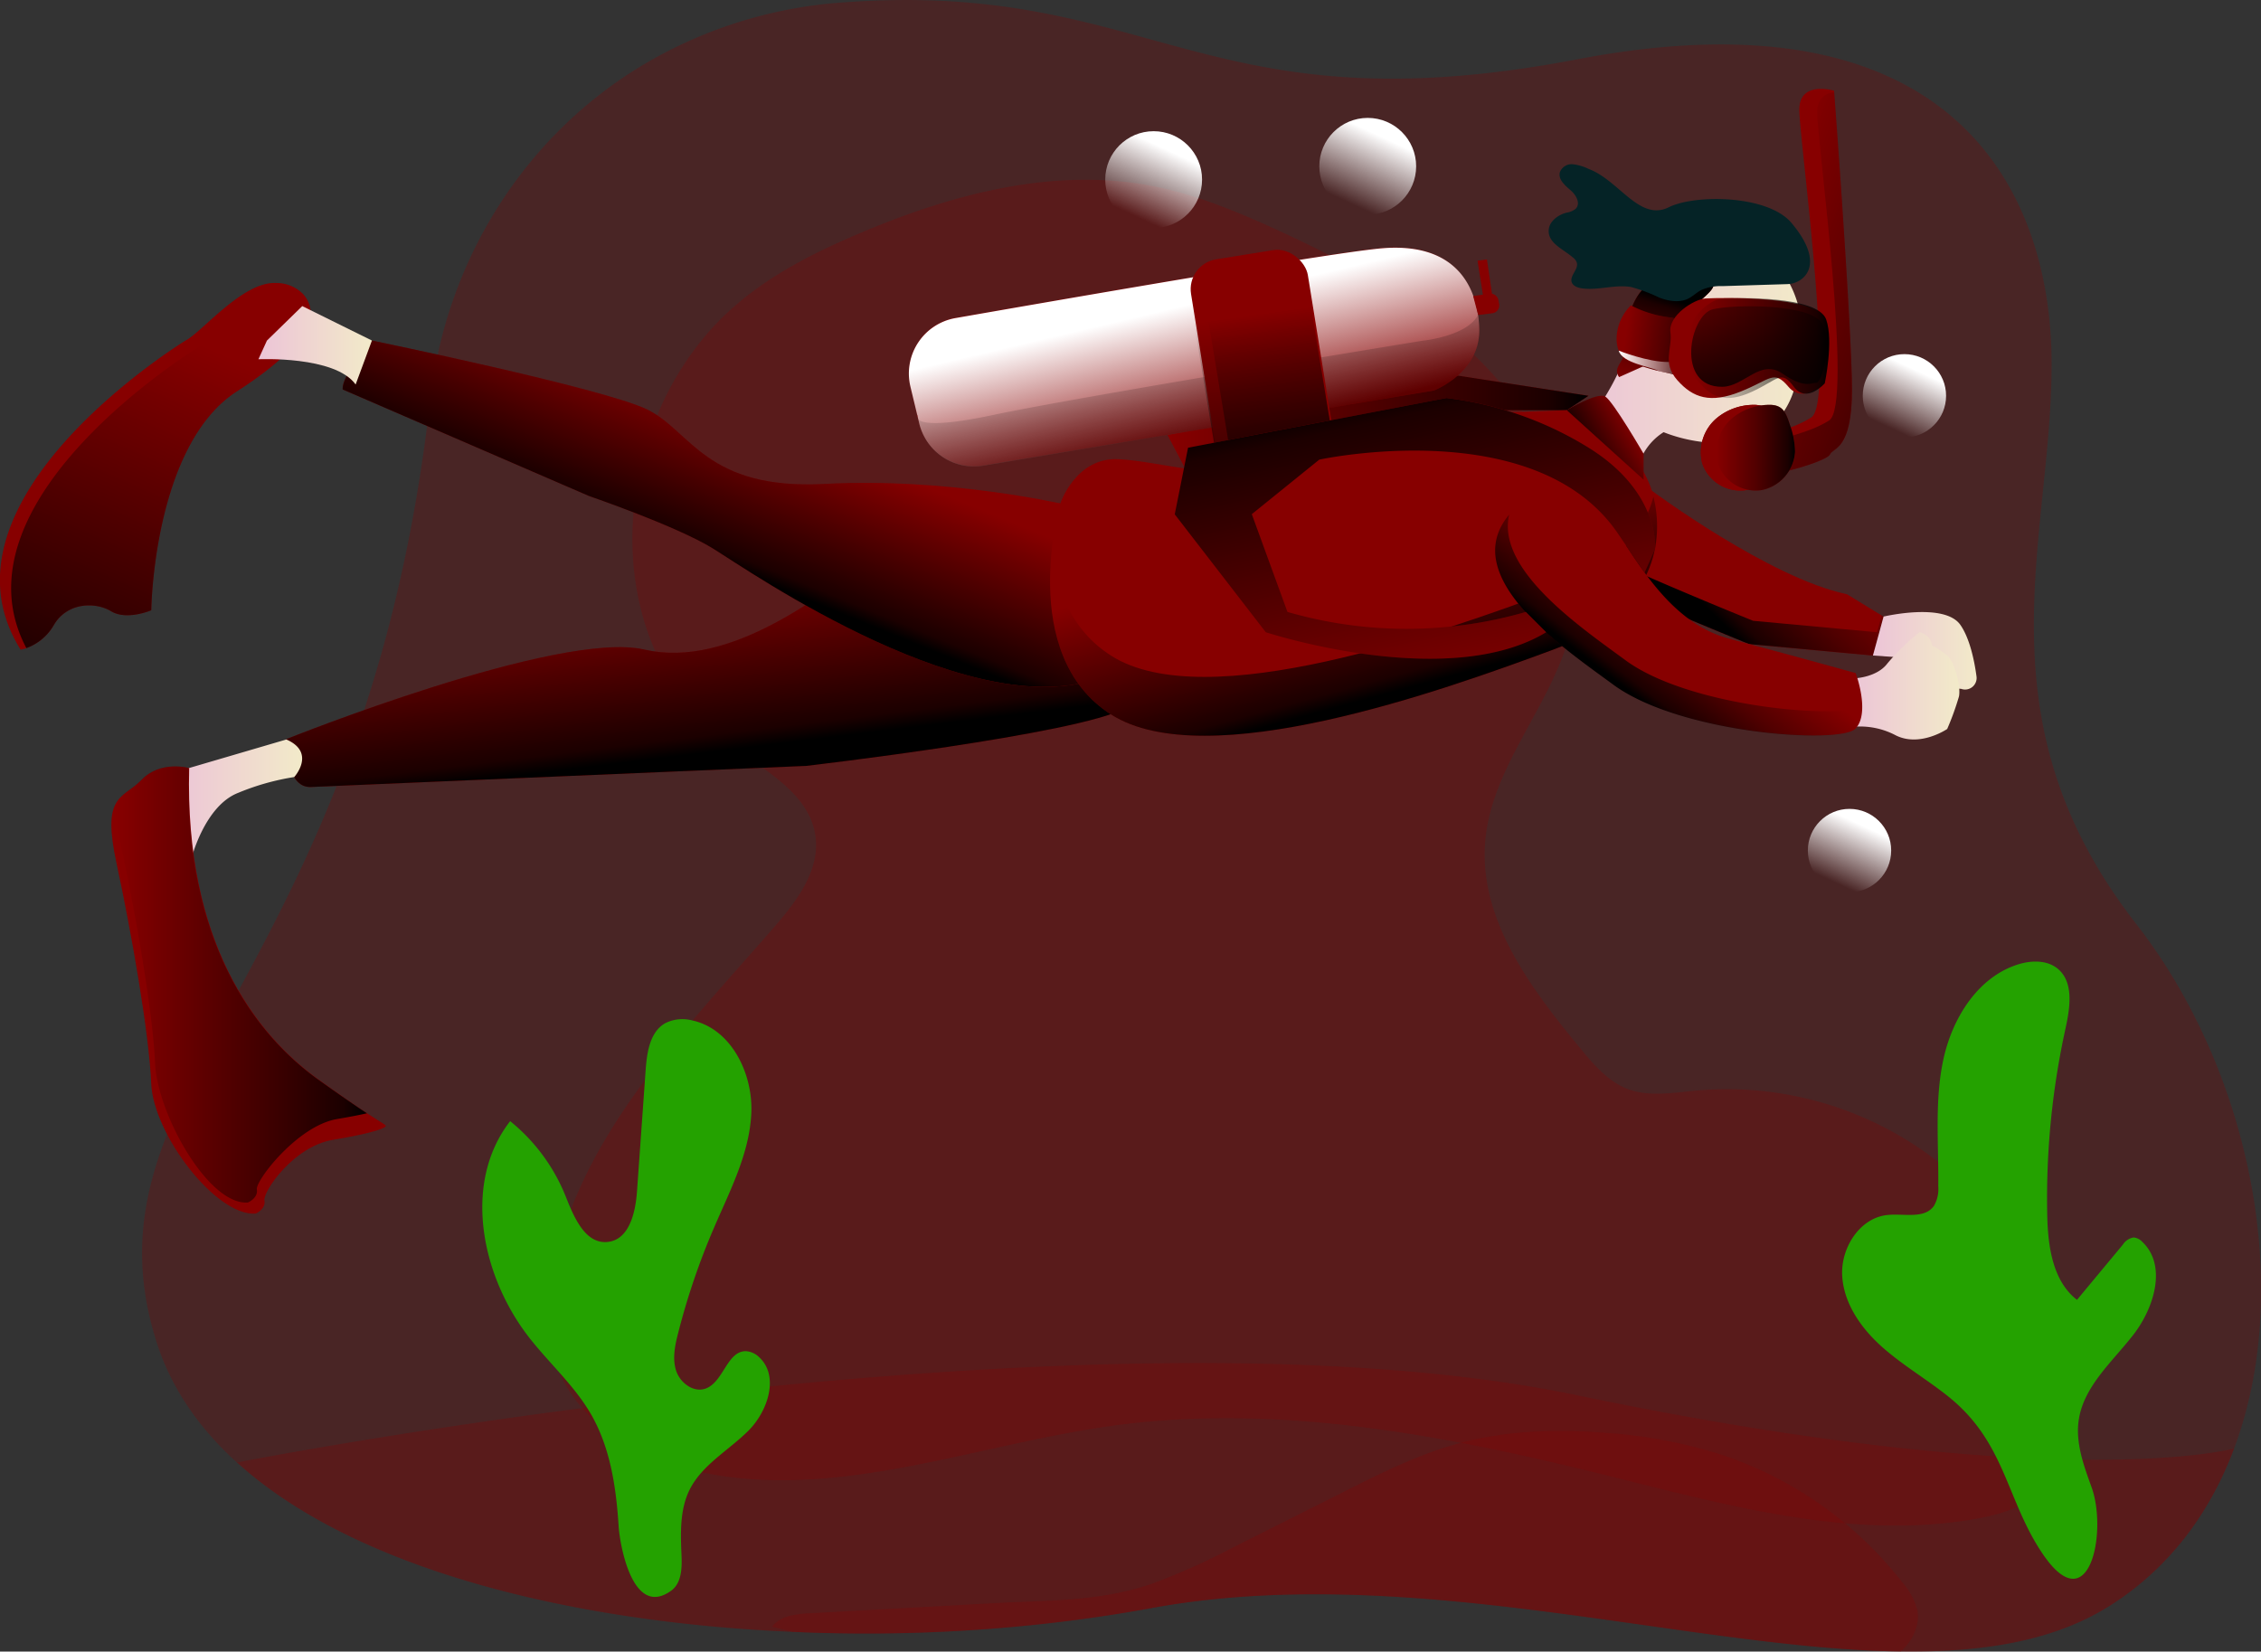 <svg id="Layer_1" data-name="Layer 1" xmlns="http://www.w3.org/2000/svg" xmlns:xlink="http://www.w3.org/1999/xlink" viewBox="0 0 428.7 313.21"><rect x="0" y="0" width="428.7" height="313.21" fill="#333333" stroke="none"/><defs><linearGradient id="linear-gradient" x1="38.35" y1="85.46" x2="6.72" y2="156.5" gradientUnits="userSpaceOnUse"><stop offset="0" stop-opacity="0"/><stop offset="0.91" stop-opacity="0.8"/><stop offset="1"/></linearGradient><linearGradient id="linear-gradient-2" x1="330.28" y1="69.3" x2="380.58" y2="87.88" gradientUnits="userSpaceOnUse"><stop offset="0" stop-opacity="0"/><stop offset="0.52" stop-opacity="0.41"/><stop offset="0.91" stop-opacity="0.8"/><stop offset="1"/></linearGradient><linearGradient id="linear-gradient-3" x1="221.36" y1="79.85" x2="301.18" y2="79.85" xlink:href="#linear-gradient"/><linearGradient id="linear-gradient-4" x1="299.1" y1="88.24" x2="341.75" y2="88.24" gradientUnits="userSpaceOnUse"><stop offset="0" stop-color="#ecc4d7"/><stop offset="0.42" stop-color="#efd4d1"/><stop offset="1" stop-color="#f2eac9"/></linearGradient><linearGradient id="linear-gradient-5" x1="311.63" y1="94.73" x2="316.98" y2="76.71" xlink:href="#linear-gradient-2"/><linearGradient id="linear-gradient-6" x1="308.22" y1="83.88" x2="322.95" y2="85.57" xlink:href="#linear-gradient-2"/><linearGradient id="linear-gradient-7" x1="306.92" y1="88.81" x2="320.66" y2="88.81" gradientUnits="userSpaceOnUse"><stop offset="0" stop-color="#fff"/><stop offset="1" stop-color="#fff" stop-opacity="0"/></linearGradient><linearGradient id="linear-gradient-8" x1="320.42" y1="85.95" x2="346.83" y2="85.95" xlink:href="#linear-gradient-2"/><linearGradient id="linear-gradient-9" x1="335.7" y1="64.53" x2="332.32" y2="98.03" xlink:href="#linear-gradient-2"/><linearGradient id="linear-gradient-10" x1="325.4" y1="104.86" x2="340.36" y2="104.86" xlink:href="#linear-gradient-2"/><linearGradient id="linear-gradient-11" x1="130.22" y1="128.25" x2="134.44" y2="162.6" xlink:href="#linear-gradient"/><linearGradient id="linear-gradient-12" x1="148.03" y1="101.06" x2="137.33" y2="127.25" xlink:href="#linear-gradient"/><linearGradient id="linear-gradient-13" x1="49.03" y1="85.43" x2="70.52" y2="85.43" xlink:href="#linear-gradient-4"/><linearGradient id="linear-gradient-14" x1="32.55" y1="171.48" x2="57.27" y2="171.48" xlink:href="#linear-gradient-4"/><linearGradient id="linear-gradient-15" x1="21.88" y1="206.66" x2="69.57" y2="206.66" xlink:href="#linear-gradient"/><linearGradient id="linear-gradient-16" x1="344.24" y1="116.41" x2="324.81" y2="136.4" xlink:href="#linear-gradient-2"/><linearGradient id="linear-gradient-17" x1="355.12" y1="143.37" x2="374.78" y2="143.37" xlink:href="#linear-gradient-4"/><linearGradient id="linear-gradient-18" x1="224.45" y1="77.93" x2="230.36" y2="102.99" xlink:href="#linear-gradient-7"/><linearGradient id="linear-gradient-19" x1="225.15" y1="80.03" x2="238.94" y2="145.07" xlink:href="#linear-gradient"/><linearGradient id="linear-gradient-20" x1="237.69" y1="79.67" x2="243.89" y2="123.88" xlink:href="#linear-gradient"/><linearGradient id="linear-gradient-21" x1="239.03" y1="79.48" x2="245.23" y2="123.7" xlink:href="#linear-gradient"/><linearGradient id="linear-gradient-22" x1="350.68" y1="150.02" x2="371.51" y2="150.02" xlink:href="#linear-gradient-4"/><linearGradient id="linear-gradient-23" x1="255.05" y1="120.57" x2="263.48" y2="151.35" xlink:href="#linear-gradient"/><linearGradient id="linear-gradient-24" x1="322.27" y1="133.5" x2="308.85" y2="150.99" xlink:href="#linear-gradient-2"/><linearGradient id="linear-gradient-25" x1="309.96" y1="100.95" x2="300.67" y2="106.51" xlink:href="#linear-gradient"/><linearGradient id="linear-gradient-26" x1="352.93" y1="156.47" x2="347.86" y2="167.35" xlink:href="#linear-gradient-7"/><linearGradient id="linear-gradient-27" x1="363.34" y1="70.22" x2="358.27" y2="81.11" xlink:href="#linear-gradient-7"/><linearGradient id="linear-gradient-28" x1="261.94" y1="25.92" x2="256.05" y2="38.58" xlink:href="#linear-gradient-7"/><linearGradient id="linear-gradient-29" x1="221.36" y1="28.44" x2="215.46" y2="41.1" xlink:href="#linear-gradient-7"/><linearGradient id="linear-gradient-30" x1="275.81" y1="154.49" x2="262.58" y2="93.67" xlink:href="#linear-gradient"/></defs><title>76. Diving</title><path d="M44.91,94.18c-15.85,10.23-16.23,41.5-16.23,41.5s-4.62,2-7.63.18-8.31-1.66-10.81,2.57A9.9,9.9,0,0,1,5,142.86a6.35,6.35,0,0,1-1.09.29C-14,114.6,35.18,84.53,35.18,84.53,38.23,83,46,73.34,52.27,73.62a7.09,7.09,0,0,1,5.25,2.15,5.57,5.57,0,0,1,1.37,3S60.77,84,44.91,94.18Z" transform="translate(0 -19.95)" fill="#870000"/><path d="M44.91,94.18c-15.85,10.23-16.23,41.5-16.23,41.5s-4.62,2-7.63.18-8.31-1.66-10.81,2.57A9.9,9.9,0,0,1,5,142.86C-9.83,114.86,37.32,86,37.32,86c3-1.56,10.8-11.19,17.08-10.91a9.06,9.06,0,0,1,3.12.65,5.57,5.57,0,0,1,1.37,3S60.77,84,44.91,94.18Z" transform="translate(0 -19.95)" fill="url(#linear-gradient)"/><path d="M423.6,294.65h0c-4.51,12.07-12.09,22.42-23.14,29.55-38.9,25.08-115.39-11.82-182.7.81-56,10.5-137.51,4.33-172.85-27.71-7.16-6.5-12.43-14.06-15.2-22.76C14.08,225.42,69.08,206,81.57,95.84c3-26.42,17.82-50.23,40.7-63.79a85.62,85.62,0,0,1,38.15-11.68c58.28-4.14,67.9,24.35,138.68,10.82S389,55.64,389,89,374.73,156.17,405,195.12C426.74,223,435,264.26,423.6,294.65Z" transform="translate(0 -19.95)" fill="#870000" opacity="0.27" style="isolation:isolate"/><path d="M351.14,93.87c0,11.51-3.6,10.93-4.15,12.25-.42,1-6.91,3.11-10.84,3.68a5.85,5.85,0,0,1-2.71,0c-1.85-.9-.93-3.88-.16-5.86s5.46-1.9,10.13-4.81-2.24-52.78-2.25-58.38,6.61-3.59,6.61-3.59,0,.1,0,.28C348.07,41.23,351.14,82.89,351.14,93.87Z" transform="translate(0 -19.95)" fill="#870000"/><path d="M351.14,93.87c0,11.51-3.6,10.93-4.15,12.25-.42,1-6.91,3.11-10.84,3.68-.89-1.24-.13-3.63.52-5.3.77-2,5.46-1.89,10.13-4.8s-2.24-52.78-2.25-58.39c0-2.77,1.61-3.68,3.24-3.88C348.07,41.23,351.14,82.89,351.14,93.87Z" transform="translate(0 -19.95)" fill="url(#linear-gradient-2)"/><path d="M138.12,79.06c7.22-6.67,16.14-11.2,25.19-15,17.41-7.36,36.61-12.43,55.17-8.84,8.06,1.56,15.73,4.71,23.21,8.12,15.94,7.26,31.65,16.09,43,29.44s17.65,32,12.57,48.79c-4,13.17-14.5,24.22-15.65,37.93-1.25,14.81,8.7,28,18.17,39.43,2.45,3,5.06,6,8.64,7.47,4.09,1.62,8.68.8,13.06.39A65.06,65.06,0,0,1,391.8,282c1.08,7.27.56,15.58-4.74,20.67-3.42,3.27-8.23,4.61-12.89,5.4-23.12,3.94-46.57-2.62-69.33-8.28-30.62-7.62-62.33-13.74-93.6-9.5-26.41,3.59-52.86,14.49-78.88,8.72-11.73-2.6-23.54-9.63-27.17-21.08-1.78-5.62-1.4-11.72-.21-17.49,5.23-25.43,24.71-45,41.76-64.62,4.3-4.93,8.77-10.81,7.88-17.29-1.13-8.21-9.86-12.6-16.49-17.56C112.15,141.45,115.57,99.89,138.12,79.06Z" transform="translate(0 -19.95)" fill="#870000" opacity="0.27" style="isolation:isolate"/><polygon points="276.37 71.23 301.18 75.06 297.08 77.79 285.29 77.79 224.52 88.47 221.36 82.48 276.37 71.23" fill="#870000"/><polygon points="276.37 71.23 301.18 75.06 297.08 77.79 285.29 77.79 224.52 88.47 221.36 82.48 276.37 71.23" fill="url(#linear-gradient-3)"/><path d="M299.88,101.07s7.57-7.37,10.58-21.16,18.1-14.6,23.6-11.72,10.23,12.41,6.16,25.53-18.31,10.8-24.79,8.19a11.1,11.1,0,0,0-5,7.35S295.56,112.3,299.88,101.07Z" transform="translate(0 -19.95)" fill="url(#linear-gradient-4)"/><path d="M320.24,82.35c-.13,1.2-.13,2.53-1,3.4a4.48,4.48,0,0,1-1.45.88L307,91.46a1.84,1.84,0,0,1-.18-2c.29-.66.75-1.23,1-1.9a8.93,8.93,0,0,0,.25-2.93,17.87,17.87,0,0,1,.43-3.25c.66-3.16,2-6.63,4.93-7.91a10.93,10.93,0,0,1,3.82-.67c1.85-.11,8.68-1.57,7.59,1.49-.4,1.12-2.32,2.32-3,3.44A11.4,11.4,0,0,0,320.24,82.35Z" transform="translate(0 -19.95)" fill="#870000"/><path d="M320.24,82.35c-.13,1.2-.13,2.53-1,3.4a4.48,4.48,0,0,1-1.45.88L307,91.46a1.84,1.84,0,0,1-.18-2c.29-.66.75-1.23,1-1.9a8.93,8.93,0,0,0,.25-2.93,17.87,17.87,0,0,1,.43-3.25c.66-3.16,2-6.63,4.93-7.91a10.93,10.93,0,0,1,3.82-.67c1.85-.11,8.68-1.57,7.59,1.49-.4,1.12-2.32,2.32-3,3.44A11.4,11.4,0,0,0,320.24,82.35Z" transform="translate(0 -19.95)" fill="url(#linear-gradient-5)"/><path d="M309.22,77.86a21.53,21.53,0,0,0,7.87,2.34l2.77.9-1.44,10.09-3-.67s-5.84-1.25-7.63-2.77S305.79,81.31,309.22,77.86Z" transform="translate(0 -19.95)" fill="#870000"/><path d="M309.22,77.86a21.53,21.53,0,0,0,7.87,2.34l2.77.9-1.44,10.09-3-.67s-5.84-1.25-7.63-2.77S305.79,81.31,309.22,77.86Z" transform="translate(0 -19.95)" fill="url(#linear-gradient-6)"/><path d="M306.92,86.44s5.54,2.22,9.51,2.16,4.23,2.59,4.23,2.59-5.3-.38-6.41-1S307.51,88.79,306.92,86.44Z" transform="translate(0 -19.95)" fill="url(#linear-gradient-7)" style="isolation:isolate"/><path d="M323.42,76.55c-2.25.12-7.12,3.27-6.7,6.4s-1.65,5.76,1.32,9.11,6.24,4.46,12,2.15,6.27-4.21,9.06-.91,6.76-.66,6.76-.66,2-8,.32-12.09C344.37,76,326.47,76.39,323.42,76.55Z" transform="translate(0 -19.95)" fill="#870000"/><path d="M326.51,76.55c-1.95.12-6.18,3.27-5.82,6.4s-1.43,5.76,1.15,9.11,5.42,4.46,10.41,2.15,5.45-4.21,7.87-.91,5.87-.66,5.87-.66,1.7-8,.27-12.09C344.69,76,329.15,76.39,326.51,76.55Z" transform="translate(0 -19.95)" fill="url(#linear-gradient-8)"/><path d="M324.77,78.6c4.37-1,18.41-1,20.63,2.59s.06,11.36-1,11.36-2.3,1.11-6.45-1.76-7.24,2.45-11.36,2.51C317.6,93.44,320.4,79.62,324.77,78.6Z" transform="translate(0 -19.95)" fill="url(#linear-gradient-9)"/><path d="M325.62,99.15a8.46,8.46,0,0,0-2.87,8.66,7.61,7.61,0,0,0,8.22,5.1,7.89,7.89,0,0,0,6.42-7.31,15.52,15.52,0,0,0-1-5.15c-.76-2.46-1.45-3.83-4.14-3.72A11.06,11.06,0,0,0,325.62,99.15Z" transform="translate(0 -19.95)" fill="#870000"/><path d="M325.62,99.15a8.46,8.46,0,0,0-2.87,8.66,7.61,7.61,0,0,0,8.22,5.1,7.89,7.89,0,0,0,6.42-7.31,15.52,15.52,0,0,0-1-5.15c-.76-2.46-1.45-3.83-4.14-3.72A11.06,11.06,0,0,0,325.62,99.15Z" transform="translate(0 -19.95)" fill="#870000"/><path d="M328.57,99.15a8.48,8.48,0,0,0-2.87,8.66,7.61,7.61,0,0,0,8.22,5.1,7.9,7.9,0,0,0,6.43-7.31,15.78,15.78,0,0,0-1-5.15c-.77-2.46-1.45-3.83-4.15-3.72A11.1,11.1,0,0,0,328.57,99.15Z" transform="translate(0 -19.95)" fill="#870000"/><path d="M328.57,99.15a8.48,8.48,0,0,0-2.87,8.66,7.61,7.61,0,0,0,8.22,5.1,7.9,7.9,0,0,0,6.43-7.31,15.78,15.78,0,0,0-1-5.15c-.77-2.46-1.45-3.83-4.15-3.72A11.1,11.1,0,0,0,328.57,99.15Z" transform="translate(0 -19.95)" fill="url(#linear-gradient-10)"/><path d="M201,115.42s-19.84-1.93-32.3,7.71-30.34,23.75-46.55,20-67.88,17-67.88,17-.22,9.17,4.59,9.07l94-4s51.57-6,60.51-10.95C213.44,154.31,210.06,131.33,201,115.42Z" transform="translate(0 -19.95)" fill="#870000"/><path d="M201,115.42s-19.84-1.93-32.3,7.71-30.34,23.75-46.55,20-67.88,17-67.88,17-.22,9.17,4.59,9.07l94-4s51.57-6,60.51-10.95C213.44,154.31,210.06,131.33,201,115.42Z" transform="translate(0 -19.95)" fill="url(#linear-gradient-11)"/><path d="M70.52,84.53s-5.81,6.6-5.54,9.28L111.65,114s16.6,5.71,23.45,9.92,50.49,34.7,74.75,24.05S201,115.42,201,115.42s-21.78-4.94-44.49-3.7-25.49-10.08-33.81-14.12S70.52,84.53,70.52,84.53Z" transform="translate(0 -19.95)" fill="#870000"/><path d="M70.52,84.53s-5.81,6.6-5.54,9.28L111.65,114s16.6,5.71,23.45,9.92,50.49,34.7,74.75,24.05S201,115.42,201,115.42s-21.78-4.94-44.49-3.7-25.49-10.08-33.81-14.12S70.52,84.53,70.52,84.53Z" transform="translate(0 -19.95)" fill="url(#linear-gradient-12)"/><path d="M70.52,84.53,57.31,78l-6.7,6.54L49,88.08s14.52-.69,18.43,4.79Z" transform="translate(0 -19.95)" fill="url(#linear-gradient-13)"/><path d="M54.3,160.19l-21.75,6.38,3.74,16.21s2.5-10,8.87-12.47a46.44,46.44,0,0,1,10.63-3S60,162.68,54.3,160.19Z" transform="translate(0 -19.95)" fill="url(#linear-gradient-14)"/><path d="M73.14,233.48c0,.41-2.49,1.38-10,2.63s-13.3,9.84-13,11.5-1.66,2.49-1.66,2.49c-7.48.56-19.4-15-19.81-24.66s-3.75-28.67-6.59-41.84c-1.34-6.2-1.16-9.23-.21-11.09,1.06-2.1,3.08-2.71,5-4.69,3.6-3.74,9-2.21,9-2.21-.87,32.83,12.5,50.41,24.42,59,4.47,3.22,7.4,5.21,9.31,6.47h0C72.76,233.17,73.14,233.22,73.14,233.48Z" transform="translate(0 -19.95)" fill="#870000"/><path d="M69.57,231.08c-1.45.33-3.3.69-5.65,1.09-7.48,1.25-15.5,11.68-15.22,13.34S47,248,47,248c-7.48.56-17.2-16.8-17.61-26.5s-3.75-28.67-6.59-41.84a35.67,35.67,0,0,1-1-7.15c1.06-2.1,3.08-2.71,5-4.69,3.6-3.74,9-2.21,9-2.21-.87,32.83,12.5,50.41,24.42,59C64.73,227.83,67.66,229.82,69.57,231.08Z" transform="translate(0 -19.95)" fill="url(#linear-gradient-15)"/><path d="M313.19,113s22.33,16.59,37,19.64l6.94,4.25-2,7.39-23.5-2.17s-29.36-11.89-30.22-13.47S301.68,109.15,313.19,113Z" transform="translate(0 -19.95)" fill="#870000"/><path d="M357.14,136.88l-2,7.39-23.5-2.17s-29.36-11.89-30.22-13.47c-.36-.66-.36-4.21.6-7.82a8.79,8.79,0,0,0,.17,3.4c.85,1.58,30.21,13.47,30.21,13.47l23.51,2.17.87-3.2Z" transform="translate(0 -19.95)" fill="url(#linear-gradient-16)"/><path d="M357.14,136.88s11.56-2.74,14.57,1.59c1.78,2.57,2.65,6.78,3.05,9.77a2.19,2.19,0,0,1-2.91,2.35l-6.6-.57-3.61-5.31-6.52-.44Z" transform="translate(0 -19.95)" fill="url(#linear-gradient-17)"/><path d="M172.62,93.22l1.68,7a10.68,10.68,0,0,0,12.15,8L271.89,94s8.92-3.4,8.57-11.82-4.95-16.67-19.33-15.11c-10.95,1.18-58.1,9.33-80,13.15A10.68,10.68,0,0,0,172.62,93.22Z" transform="translate(0 -19.95)" fill="#870000"/><path d="M280.46,82.17c.35,8.42-8.57,11.82-8.57,11.82l-85.44,14.28a10.68,10.68,0,0,1-12.15-8l-.18-.77-.21-.86-1.29-5.37a10.68,10.68,0,0,1,8.55-13c21.86-3.82,69-12,80-13.15,13-1.41,18,5.15,19.09,12.63A22.87,22.87,0,0,1,280.46,82.17Z" transform="translate(0 -19.95)" fill="url(#linear-gradient-18)" style="isolation:isolate"/><path d="M280.46,82.17c.35,8.42-8.57,11.82-8.57,11.82l-85.44,14.28a10.68,10.68,0,0,1-12.15-8l-.18-.77c.79.74,3.77,1.36,14.24-.86,16.33-3.48,81.27-14.06,81.27-14.06s8.39-.8,10.59-4.84A22.87,22.87,0,0,1,280.46,82.17Z" transform="translate(0 -19.95)" fill="url(#linear-gradient-19)"/><rect x="227.59" y="66.84" width="22.37" height="41.13" rx="5.72" transform="matrix(0.99, -0.16, 0.16, 0.99, -11.09, 20.34)" fill="#870000"/><path d="M247.54,106.8l-10.78,1.79a5.71,5.71,0,0,1-6.58-4.71l-4.87-29.29a5.75,5.75,0,0,1,3.38-6.19A5.84,5.84,0,0,1,230,68l10.78-1.79a5.73,5.73,0,0,1,6.58,4.71l4.86,29.29A5.72,5.72,0,0,1,247.54,106.8Z" transform="translate(0 -19.95)" fill="url(#linear-gradient-20)"/><path d="M247.54,106.8l-10.78,1.79a5.75,5.75,0,0,1-3.09-.34L227.8,72.86a6.34,6.34,0,0,1,.89-4.46A5.84,5.84,0,0,1,230,68l10.78-1.79a5.73,5.73,0,0,1,6.58,4.71l4.86,29.29A5.72,5.72,0,0,1,247.54,106.8Z" transform="translate(0 -19.95)" fill="url(#linear-gradient-21)"/><polygon points="281.21 56.18 280.15 49.43 281.93 49.2 282.92 55.9 281.21 56.18" fill="#870000"/><path d="M423.6,294.65h0c-4.51,12.07-12.09,22.42-23.14,29.55-10.79,7-24.48,9.14-40,8.94-40.58-.52-94-17.26-142.65-8.13a304.47,304.47,0,0,1-67.46,4.41c-41.51-1.77-82.85-11.69-105.39-32.12,0,0,162.36-31.87,254.1-12.74S423.6,294.65,423.6,294.65Z" transform="translate(0 -19.95)" fill="#870000" opacity="0.27" style="isolation:isolate"/><path d="M112,288.05c-3.06-5.24-7.66-9.39-11.43-14.14-9.29-11.69-13-29.55-3.84-41.34a35.13,35.13,0,0,1,10.52,14.25c1.55,3.91,3.66,9,7.85,8.67s5.4-5.56,5.68-9.62l1.64-23c.24-3.35.81-7.25,3.74-8.89a7.21,7.21,0,0,1,5-.53c7.47,1.55,11.66,10.09,11.29,17.7s-4.05,14.61-7.06,21.61a133.63,133.63,0,0,0-6.81,20c-.6,2.34-1.13,4.84-.38,7.14s3.27,4.19,5.55,3.4c3.45-1.2,4.1-7.23,7.74-7.1a3.89,3.89,0,0,1,2.4,1.09c3.93,3.55,1.74,10.27-2,14s-8.76,6.44-11.13,11.17c-1.89,3.8-1.72,8.25-1.54,12.49.11,2.4,0,5.21-1.91,6.63-7.28,5.33-9.71-8.31-10-12C116.84,302.12,115.77,294.55,112,288.05Z" transform="translate(0 -19.95)" fill="#24a200"/><path d="M369.51,284.87c-4.12-3.32-8.76-6-12.7-9.52s-7.25-8.23-7.52-13.52,3.4-11,8.67-11.47c3.07-.3,6.93.81,8.72-1.71a6.41,6.41,0,0,0,.83-3.73c.09-8-.72-16.11.94-23.93s6.44-15.63,14.05-18.1c2.55-.83,5.6-.93,7.67.78,3.07,2.56,2.33,7.36,1.48,11.26a150,150,0,0,0-3.48,35.41c.12,5.9,1,12.53,5.64,16.12L402.5,256a3,3,0,0,1,2.05-1.37,2.52,2.52,0,0,1,1.63.82c4.74,4.46,2.29,12.54-1.72,17.68s-9.45,9.8-10.34,16.26c-.59,4.3,1,8.57,2.48,12.67,3,8.45-.46,25.52-9.24,12.65C380.38,304.47,380.34,293.61,369.51,284.87Z" transform="translate(0 -19.95)" fill="#24a200"/><path d="M360.41,333.15c-40.58-.52-94-17.26-142.65-8.13a304.47,304.47,0,0,1-67.46,4.41l-3.91-1c1.62-2.09,4.61-2.4,7.25-2.54l34.71-1.9c10.28-.57,20.17-.27,30.11-3.71a126.8,126.8,0,0,0,15.48-6.94l20.75-10.42c7.07-3.56,14.2-7.14,21.84-9.22,9.11-2.49,18.71-2.78,28.12-2a93.2,93.2,0,0,1,22,4.21,72.48,72.48,0,0,1,34.14,24.25,12.49,12.49,0,0,1,2.75,5.19C364.07,328.21,362.63,331.12,360.41,333.15Z" transform="translate(0 -19.95)" fill="#870000" opacity="0.27" style="isolation:isolate"/><path d="M351.77,148.58s4.14-.19,6.09-2.81a42,42,0,0,1,6.1-5.92,2.93,2.93,0,0,1,2.36,2.51,18.17,18.17,0,0,1,2.75,1.79c1.58,1.21,2.76,6.06,2.36,7.89a52.65,52.65,0,0,1-2.23,6.16s-5.19,3.54-9.8,1.18a14.39,14.39,0,0,0-8.72-1.51S353.6,150.17,351.77,148.58Z" transform="translate(0 -19.95)" fill="url(#linear-gradient-22)"/><path d="M301.4,97.6s9.56,8,11.79,15.39,2.49,22.3-18.68,30.16-65.82,23.79-83.83,12.31-9.65-40-9.65-40,2.92-8.85,11.08-8.43,18.29,4.23,28.79,1.12,27.48-9.33,33.66-9.6S301.4,97.6,301.4,97.6Z" transform="translate(0 -19.95)" fill="#870000"/><path d="M294.51,143.15c-21.17,7.86-65.82,23.79-83.83,12.31-11.52-7.35-12.25-21.68-11.29-31.06.87,7.4,3.8,15.13,11.29,19.9,18,11.47,62.66-4.45,83.83-12.31,12.23-4.54,17.31-11.42,19-17.85C315.4,121.88,314.64,135.67,294.51,143.15Z" transform="translate(0 -19.95)" fill="url(#linear-gradient-23)"/><path d="M289.63,114.33a11.84,11.84,0,0,1,11.22.12c6.24,3.21,11.95,22.61,27,26.62s24,6.53,24,6.53,2.79,7.44,0,10.5-33.24,1-45.93-8.39C295.67,142.22,272.49,126.78,289.63,114.33Z" transform="translate(0 -19.95)" fill="#870000"/><path d="M353,154.14a5.89,5.89,0,0,1-1.24,4c-2.8,3.05-33.24,1-45.93-8.39-9.33-6.87-29.59-20.42-19.67-32.22-2.53,10.57,13.94,21.65,22.07,27.65C319.93,153.76,346.67,156.21,353,154.14Z" transform="translate(0 -19.95)" fill="url(#linear-gradient-24)"/><path d="M297.08,97.74s5.78-3.48,7.28-2.59S311.63,106,311.63,106v4.91Z" transform="translate(0 -19.95)" fill="#870000"/><path d="M297.08,97.74s5.78-3.48,7.28-2.59S311.63,106,311.63,106v4.91Z" transform="translate(0 -19.95)" fill="url(#linear-gradient-25)"/><path d="M279.32,76.09l3.1-.43a1.51,1.51,0,0,1,1.69,1.21l.13.71A1.5,1.5,0,0,1,283,79.35l-2.73.34Z" transform="translate(0 -19.95)" fill="#870000"/><circle cx="350.68" cy="161.3" r="7.9" fill="url(#linear-gradient-26)" style="isolation:isolate"/><circle cx="361.09" cy="75.06" r="7.9" fill="url(#linear-gradient-27)" style="isolation:isolate"/><circle cx="259.33" cy="31.54" r="9.18" fill="url(#linear-gradient-28)" style="isolation:isolate"/><circle cx="218.74" cy="34.06" r="9.18" fill="url(#linear-gradient-29)" style="isolation:isolate"/><path d="M316.4,59.26C310.86,62,307,54.17,301.25,52a9.64,9.64,0,0,0-3-.9,2.39,2.39,0,0,0-2.49,1.52c-.35,1.33.93,2.47,2,3.38s2,2.53,1,3.54a3.5,3.5,0,0,1-1.74.74c-1.7.44-3.41,1.76-3.38,3.51,0,2.35,2.82,3.44,4.6,5a2,2,0,0,1,.74,1c.32,1.24-1.31,2.37-1,3.6.22.79,1.15,1.14,2,1.25,3.11.42,6.28-.8,9.36-.24a31.1,31.1,0,0,1,5.28,2c1.75.66,3.79,1,5.47.19.88-.44,1.59-1.17,2.46-1.63a9.29,9.29,0,0,1,4.06-.75l12.3-.38c3.08-.09,7.48-3.63.77-11.6C335.22,56.91,321.43,56.76,316.4,59.26Z" transform="translate(0 -19.95)" fill="#052326"/><path d="M173.91,98.59v.59A.68.68,0,0,1,173.91,98.59Z" transform="translate(0 -19.95)" fill="#870000"/><path d="M250.14,107.12s41.33-9,56.78,14.24l4.9,7.18,2-4.56s1-10.68-12.61-19.12a66,66,0,0,0-26.95-9.43l-49,9.43-2.52,12.63L240,139.85s34.51,11.31,53.16,0L289.31,136a81.3,81.3,0,0,1-45.2,0l-6.76-18.54Z" transform="translate(0 -19.95)" fill="#870000"/><path d="M250.14,107.12s41.33-9,56.78,14.24l4.9,7.18,2-4.56s1-10.68-12.61-19.12a66,66,0,0,0-26.95-9.43l-49,9.43-2.52,12.63L240,139.85s34.51,11.31,53.16,0L289.31,136a81.3,81.3,0,0,1-45.2,0l-6.76-18.54Z" transform="translate(0 -19.95)" fill="url(#linear-gradient-30)"/></svg>